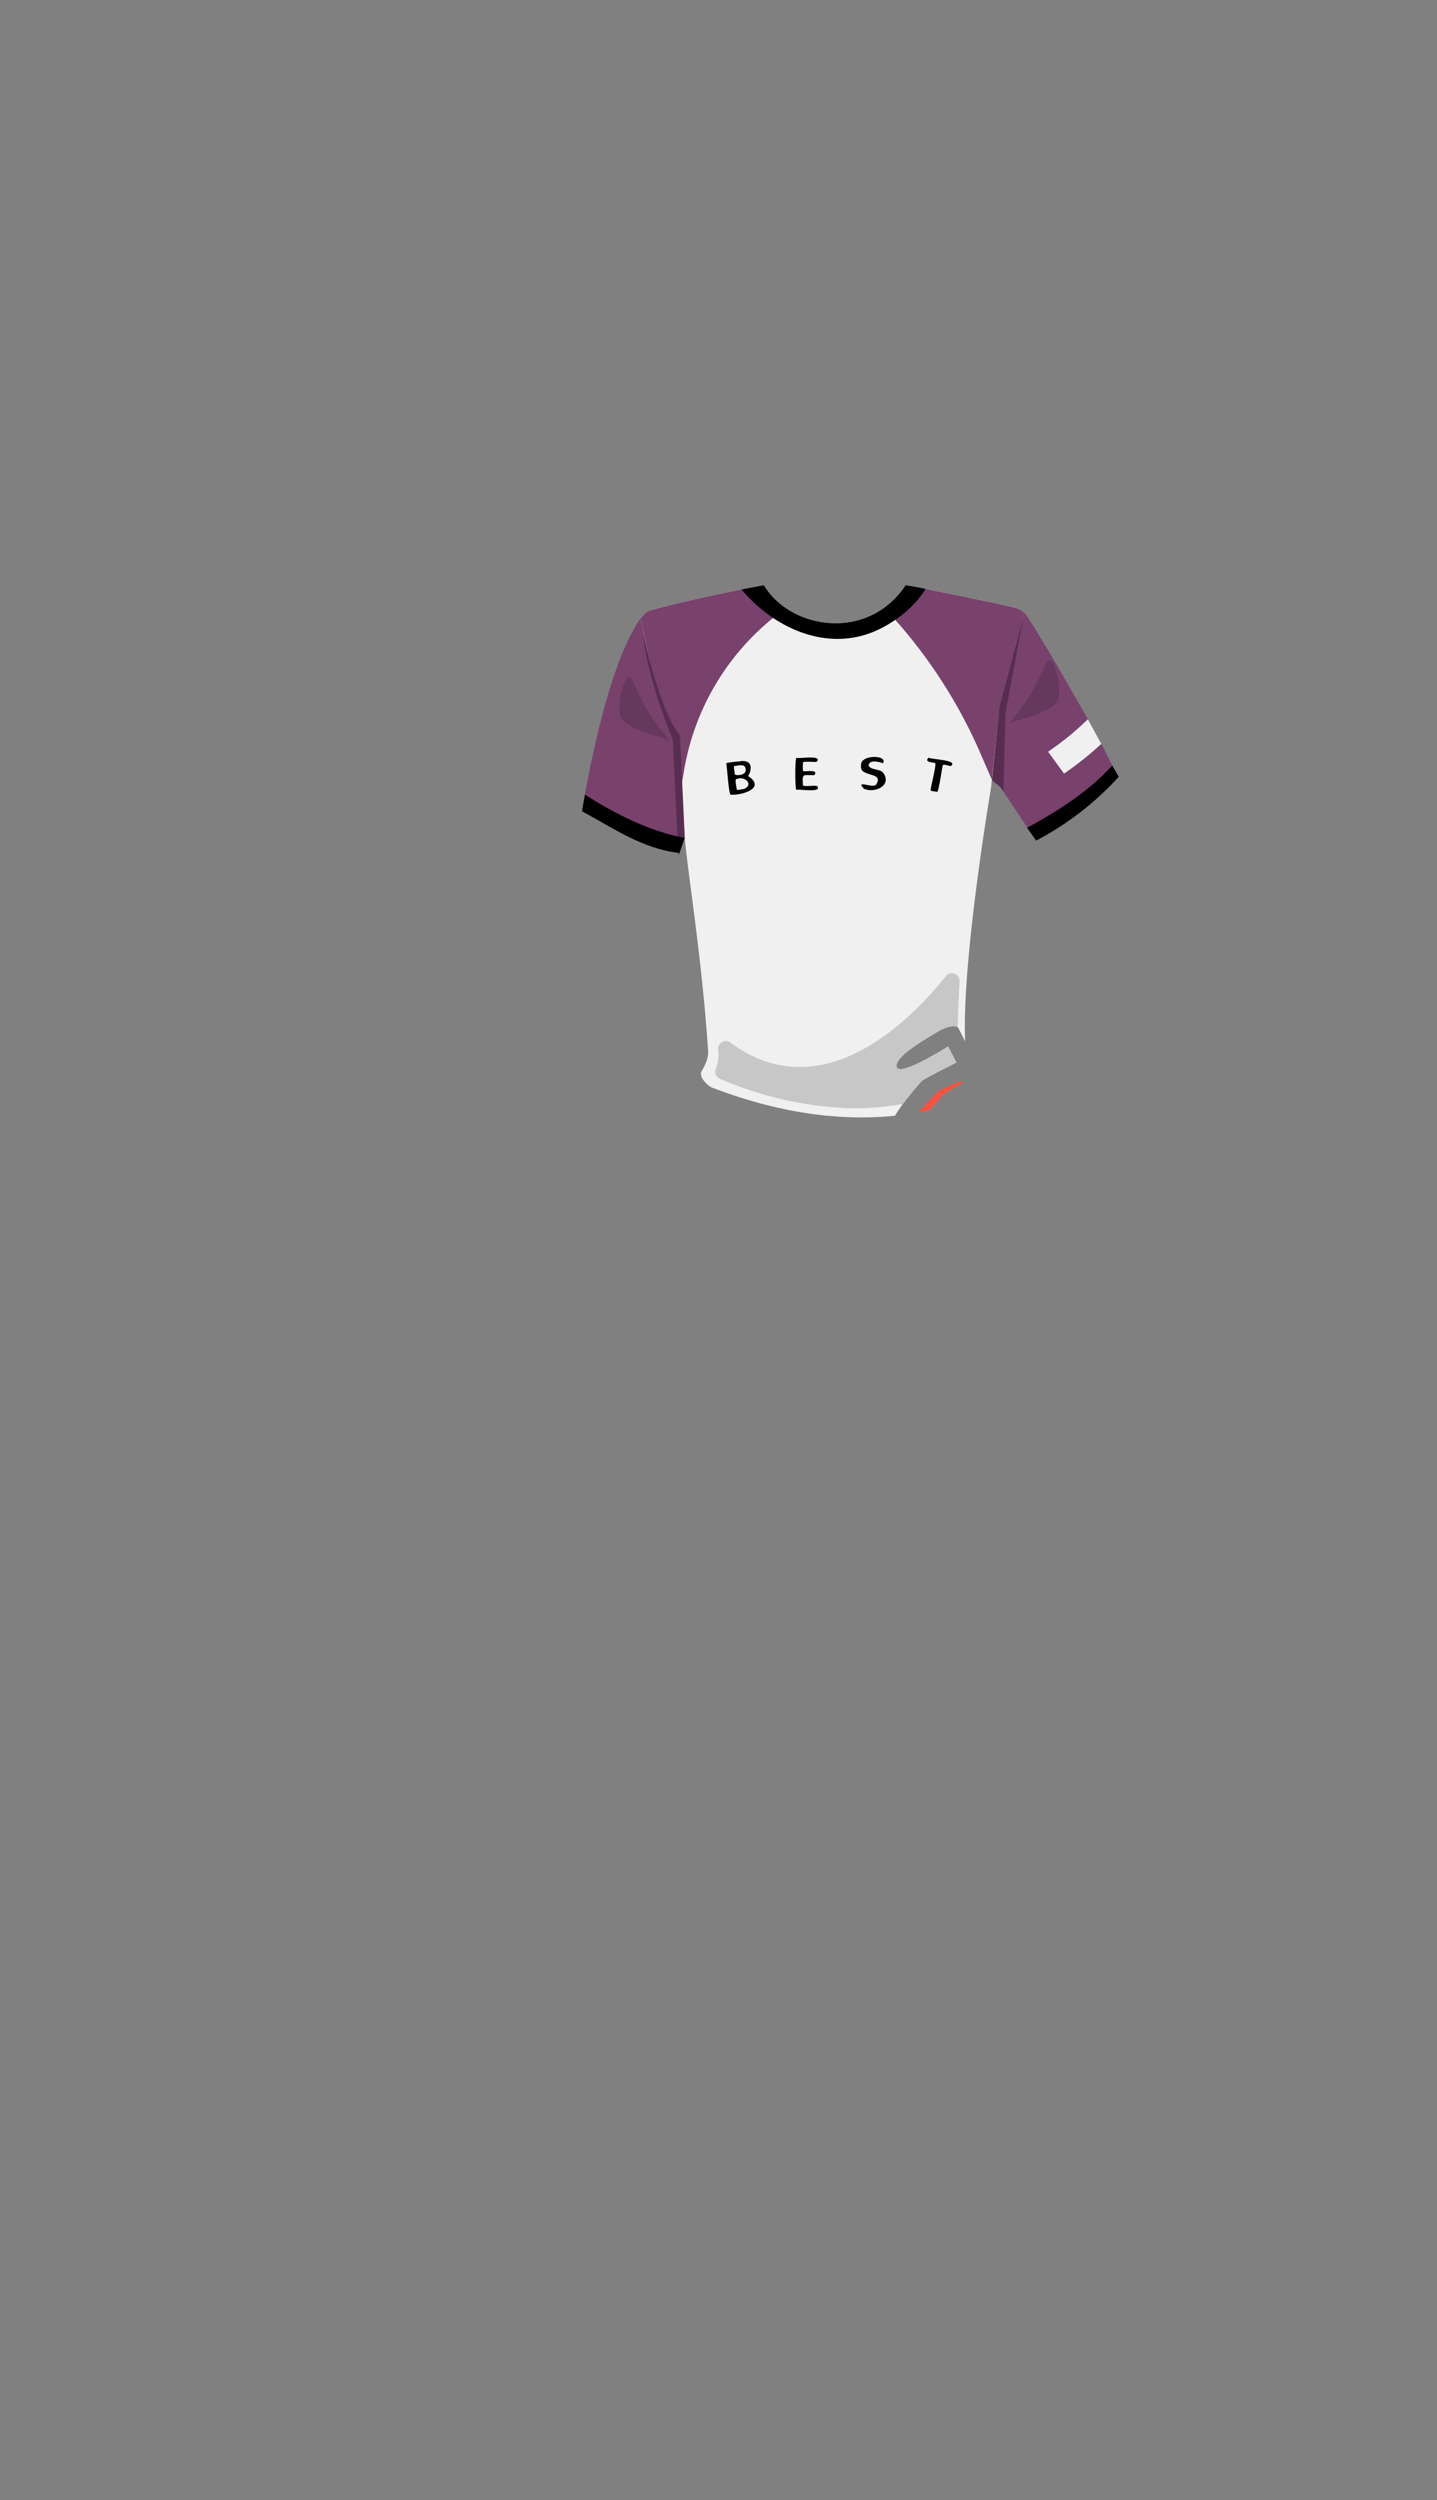 <svg xmlns="http://www.w3.org/2000/svg" xmlns:xlink="http://www.w3.org/1999/xlink" width="1262.35" height="2195.18" viewBox="0 0 1262.35 2195.18"><rect x="0" y="0" width="1262.35" height="2195.18" fill="#808080" stroke="none"/><defs><style>.a{fill:none;}.b{clip-path:url(#a);}.c{fill:#78426d;}.d{fill:#f0f0f0;}.e{fill:#c7c7c7;}.f{fill:#592d50;}.g{fill:#66385d;}.h{fill:#ff5040;}</style><clipPath id="a"><path class="a" d="M907.59,734.29l2.56,3.76a263.65,263.65,0,0,0,72.56-56c-1.11-2.17-2-3.56-2.88-5.1s-2-3.39-2.77-4.89c-2.5-4.74-6.8-13.74-9.58-18.93-9.24-17.27-1.94-4.32-11.77-21.64C937.83,600,904,541.56,899.52,537.67a16.54,16.54,0,0,0-5-3.14l-.51-.18-.19-.06-.41-.13-.26-.07-.44-.14-.3-.08-.51-.15-.3-.08-.66-.18-.25-.06-1-.26-.23-.06-.85-.21-.38-.09-.77-.19-.44-.11-.83-.2-.42-.1-1-.23-.36-.08-1.29-.3-.11,0-1.45-.33-.42-.1-1.12-.25-.51-.12-1.07-.24-.54-.12-1.19-.26-.45-.1-1.48-.33-.21,0-1.77-.39-.33-.07-1.5-.33-.45-.09-1.42-.31-.52-.11-1.38-.3-.53-.11-1.45-.3-.52-.12-1.86-.39h0l-2.06-.43-.2,0-1.84-.39-.37-.08-1.71-.35-.41-.09-1.62-.33-.54-.11-6.29-1.3-.35-.07-1.69-.35-.7-.14-1.45-.29-.53-.11-1.63-.33-.54-.11-1.66-.34-.41-.08-4.14-.84-.58-.11-1.35-.28-.81-.16-1.42-.28-.41-.08-1.72-.35-.33-.06-4-.8-.12,0-1.77-.36-.32-.06-1.74-.35h-.07l-1.46-.29L818,518l-1.05-.21-.65-.13-4.85-1-.59-.11-1.12-.22-.41-.08-2.81-.55h0l-.22,0-1.71-.34-1.9-.37-.49-.1-.25,0-.81-.16h0l-2.7-.52-.24,0-.65-.13h0l-.67-.13-.09,0-.87-.17-.34-.06c-33.41,50.35-101.65,38.59-124.51.12l-.09,0h0l-.67.12-.1,0-.42.08-.21,0-5.24,1h0l-4.08.79h0l-3.84.75-.1,0-4.25.85-.16,0-4.59.93-.26,0-2.23.45-.2,0-2.38.49-.47.09-2.18.45-.3.07-2.5.51-.5.11-2.21.46-.42.09-2.58.54-.52.11-2.19.47-.59.12-2.56.55-.68.15-2.12.46-.66.14-2.63.57-.63.14-2.15.48-.75.16-2.66.59-.56.13-2.26.51-.7.16-2.71.61-.49.11-2.31.54-.71.16-2.7.63-.45.11-2.33.55-.71.17-2.66.63-.42.11-2.31.56-.69.17-2.62.65-.36.08-2.3.58-.67.17-2.55.66L582,533l-2.3.6-.64.16-2.48.66-.1,0-2.32.63-.61.17-2.36.66c-2.67.76-5.45,3.14-8.29,6.8-7.79,10-29.61,47.54-49.12,154.92v0c-.34,1.89-.69,3.82-1,5.76-.13.76-.27,1.52-.4,2.28s-.23,1.3-.34,1.95c-.27,1.54-.54,3.09-.8,4.66,27.24,14.72,53.35,32.87,84.56,36.49l.12,2.54.84-2.42.18,0,4.59-13.73c1.65,25.11,14.88,102.82,20.53,187.52.47,7.1-3.27,13.5-5.65,17.65-3.45,6,7.29,13.92,8,14.19,67.58,26.14,122.49,29.23,161.83,25.09,6-10.6,20.82-27.74,23.78-30.7,1.94-1.94,30.13-16,30.13-16l-7.29-14.09s-42.76,27.21-45.19,18,27.7-25.76,35.47-30.61,16.52-6.81,18.47-3.89c1,1.44,3.7,6.91,6.22,12.08-3.05-71.21,22.71-222.48,22.71-222.48l.76-7.39h0l6.65-64.26-6.35,65,7.3,5.85,2.57,3.88,21,31.67-.25.13Z"/></clipPath></defs><title>man shirt K</title><g class="b"><path class="c" d="M601.53,735.24l-7.35-88.48c-15.25-21.16-27.1-80.93-31.24-104-8.13,10.5-31.57,50.91-51.7,169.6,27.57,14.9,54,33.32,85.7,36.63Z"/><path class="d" d="M899.12,540.88l.4-3.21a16.54,16.54,0,0,0-5-3.14c-10.35-3.8-99.06-20.94-99.06-20.94-33.41,50.35-101.65,38.59-124.51.12,0,0-62.31,11.64-99.73,22.23-2.67.76-5.45,3.14-8.29,6.8,4.14,23.09,16,82.86,31.24,104l7.35,88.48c1.65,25.11,14.88,102.82,20.53,187.52.47,7.1-3.27,13.5-5.65,17.65-3.45,6,7.29,13.92,8,14.19,144.64,55.95,231.3,6.28,231.3,6.28,1.42,0,5.42-6.38,4.24-9.88-3.71-11-9.18-12.71-9.18-12.71-13.41-51.53,19.77-246.35,19.77-246.35l7.41-71.65Z"/><path class="c" d="M601.06,675.73a218.83,218.83,0,0,1,83.82-137.67h0l-24.74-22.27c-19.5,3.82-61.08,12.28-88.91,20.15-2.67.76-5.45,3.14-8.29,6.8,4.14,23.09,16,82.86,31.24,104l3.37,40.65,1.21,1.71Z"/><path class="c" d="M899.12,540.88l.4-3.21a16.54,16.54,0,0,0-5-3.14c-8.78-3.22-73.89-16-93.49-19.86l-20.16,23.39h0a440.44,440.44,0,0,1,80.59,123.82l9.82,22.67,6.65-64.26Z"/><path class="c" d="M982.71,682.05c-2.08-4-3.24-5.4-5.65-10s-6.8-13.74-9.58-18.93c-9.24-17.27-1.94-4.32-11.77-21.64C937.83,600,904,541.56,899.52,537.67l-.4,3.21-21.18,79.41-6.35,65,7.3,5.85,28.7,43.2,2.56,3.76A263.65,263.65,0,0,0,982.71,682.05Z"/><path class="d" d="M920.72,660l14,19.22a280.72,280.72,0,0,0,32.72-26.11c-3.76-7-7.72-14.29-11.77-21.64A255.7,255.7,0,0,1,920.72,660Z"/><path class="e" d="M628.87,938.16a6.78,6.78,0,0,0,3.39,8.93,314.72,314.72,0,0,0,111.21,25.79c30.15,1.23,64.6-4.69,98.16-15.49a6.78,6.78,0,0,0,3.61-10.12,25,25,0,0,1-3.65-11.8c-1.33-18.51.1-51.59,1.36-73.84a6.75,6.75,0,0,0-12-4.6c-30.51,38.17-108.55,118.07-189.3,58.35a6.75,6.75,0,0,0-10.73,6.13C631.59,928.41,630.82,933.6,628.87,938.16Z"/><path class="f" d="M564.53,555.71s15.88,70.94,32.82,90l4.18,89.53-5.61,16.13L591,648.88S569.82,601.24,564.53,555.71Z"/><polygon class="f" points="899.12 540.88 877.94 620.29 871.59 685.24 878.89 691.09 881.46 694.97 883.23 626.65 899.12 540.88"/><path d="M774.59,551.35c15.55-8.15,29.46-19.59,38.47-34.32-10.46-2.06-17.59-3.44-17.59-3.44-33.41,50.35-101.65,38.59-124.51.12,0,0-7.83,1.46-19.6,3.82C681.56,553.5,730.59,574.27,774.59,551.35Z"/><path d="M650.68,668.3c11.44-1.36,9.34,8.45,6.59,13.14,15.91,10.38-5.38,17-15.32,16.3-1.89.32-3.32-26.53-4-27.18C637.15,669.19,650.33,668.67,650.68,668.3Zm4.27,6.59c-.49-4.61-6.6-2.62-9.64-2.39-1.44-.09.45,7,.22,7.55C648.42,681.43,656.32,680.15,655,674.89Zm-1.7,17.93c9.39-3.49,1.21-12.22-6.52-8.7-1.46-.15.61,8.19.37,8.75C647.08,694.27,652.63,692.62,653.25,692.82Z"/><path d="M699.61,665.37c1.46,1.09,23.76-3,17.78,3.51-.49.37-12.54-.79-12.07.69.32.63-.74,7.74.69,7.53,2.19.47,13.56-1.89,9.26,3.5-9.54.16-10.71-2.32-9.95,8.73.2,2.06,12.74-.68,12.94,1.38,3,5.68-17.19,1.7-18.65,2.82C698.31,693.06,698.31,665.85,699.61,665.37Z"/><path d="M763,672c1.56,4.3,9.79,2.83,12.75,6.34,8.27,11.25-7.2,18.5-16.87,14.13-8-8.46,8.18.28,10.91-3.79,7-11.61-15.13-5.7-13.39-16.56-1.24-9.78,23.68-9.64,19.34-2C772.13,668.88,763.79,666.57,763,672Z"/><path d="M821.39,669.89c-2.39-.53-9.93-.84-5.57-4.65,1,1.41,26.89,2,19.44,7.32-.68.19-7-2.08-7-.65-.68.52-3.44,24-5.21,23.39-.54-.47-5.91-.37-5.48-1.76C817.09,692.8,823.23,670,821.39,669.89Z"/><path d="M902.25,726.77l5.34,7.52,2.56,3.76a263.65,263.65,0,0,0,72.56-56c-1.46-2.85-4-6.86-5.65-10C956.29,695.07,929.19,712.12,902.25,726.77Z"/><path d="M513.82,697.66c-.87,4.76-1.73,9.64-2.58,14.68,27.57,14.9,54,33.32,85.7,36.63l4.43-13.26C569.7,729.61,540.7,714.67,513.82,697.66Z"/><path class="g" d="M587.83,649.59a200.89,200.89,0,0,1-20-27.53c-7-11.81-12.48-27.89-15-27.53-5.84.83-12.52,30.87-5.84,37.54S561.14,642.08,587.83,649.59Z"/><path class="g" d="M886.83,634.64a200.89,200.89,0,0,0,20-27.53c7-11.81,12.48-27.89,15-27.53,5.84.83,12.52,30.86,5.84,37.54S913.52,627.13,886.83,634.64Z"/></g><path class="h" d="M845.49,950.93,844,949l-19.44,8.75c-5.09,5.28-11.66,12.76-18.17,19q5.39-1,10.21-2.14c5.48-6.4,10.67-11.69,10.88-12.51C828,960.17,845.49,950.93,845.49,950.93Z"/><rect class="a" width="1262.35" height="2195.18"/></svg>